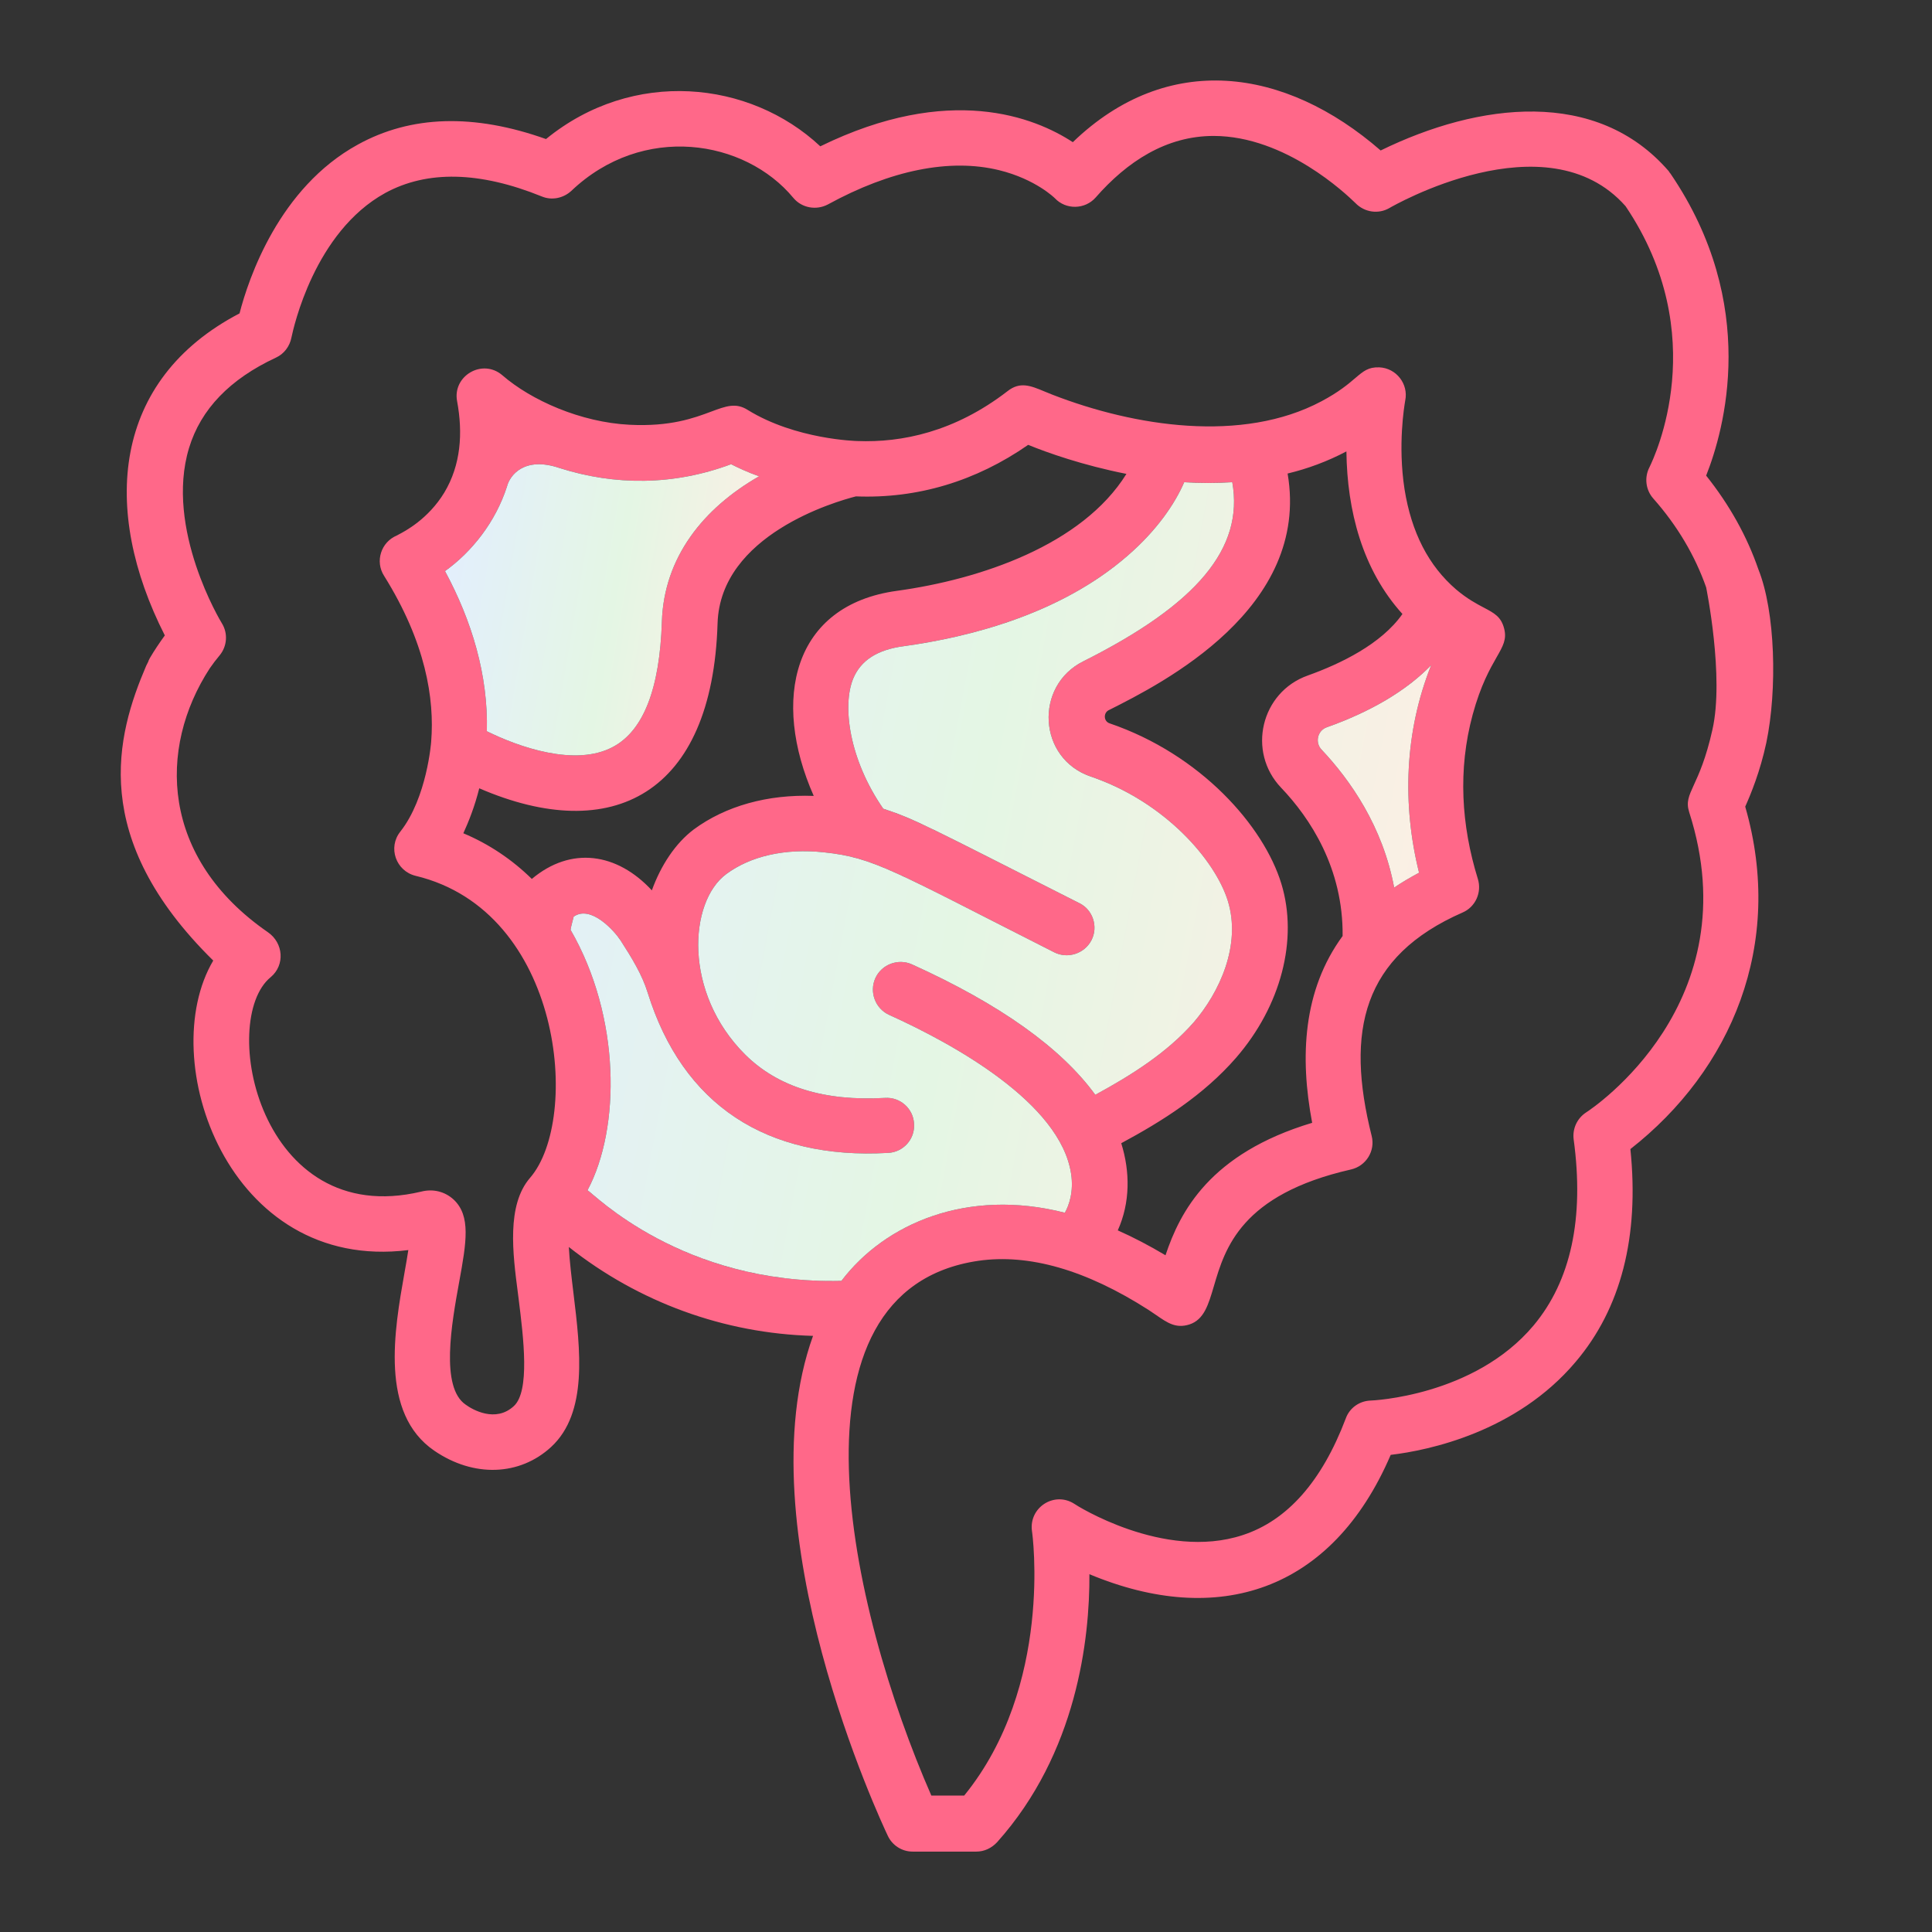 <svg width="80" height="80" viewBox="0 0 80 80" fill="none" xmlns="http://www.w3.org/2000/svg">
<rect x="0" y="0" width="80" height="80" fill="#333333" stroke="none"/>
<path fill-rule="evenodd" clip-rule="evenodd" d="M70.648 19.694C71.608 20.898 72.338 22.201 72.811 23.576C73.513 25.323 73.599 28.546 73.14 30.752C72.882 31.955 72.496 32.886 72.266 33.401C73.914 39.116 71.679 44.316 67.511 47.581C67.884 51.205 67.125 54.184 65.234 56.404C62.785 59.297 59.161 60.056 57.586 60.243C55.151 65.915 50.424 67.404 45.11 65.184C45.125 67.862 44.595 72.589 41.286 76.284C41.057 76.528 40.756 76.671 40.427 76.671H37.791C37.347 76.671 36.946 76.413 36.76 76.012C36.502 75.468 30.787 63.293 33.666 55.316C29.985 55.215 26.448 53.926 23.554 51.635C23.586 52.234 23.666 52.889 23.748 53.565C24.032 55.908 24.347 58.501 22.824 59.913C21.52 61.116 19.616 61.188 17.983 60.071C15.718 58.523 16.327 55.086 16.751 52.691C16.81 52.359 16.865 52.047 16.908 51.763C9.432 52.694 6.41 43.857 8.83 39.775C3.66 34.691 4.82 30.451 6.052 27.572L6.138 27.4C6.148 27.358 6.167 27.323 6.187 27.285C6.194 27.271 6.202 27.257 6.209 27.243C6.395 26.927 6.596 26.627 6.825 26.312C4.175 21.098 4.648 15.727 9.919 12.977C10.291 11.53 11.552 7.778 14.817 5.987C17.023 4.77 19.63 4.698 22.609 5.758C26.204 2.822 31.045 3.323 33.967 6.059C39.324 3.438 42.847 4.856 44.423 5.887C48.347 2.106 53.203 2.779 57.17 6.231C61.238 4.24 66.122 3.638 69.101 7.09C69.115 7.119 69.144 7.162 69.173 7.191C72.868 12.619 71.393 17.818 70.648 19.694ZM29.713 25.81C29.498 32.9 25.345 35.02 19.845 32.642C19.658 33.387 19.415 34.003 19.186 34.504C20.246 34.948 21.205 35.593 22.022 36.395C23.64 35.034 25.545 35.306 26.992 36.868C27.364 35.836 27.966 34.92 28.725 34.347C30.043 33.373 31.79 32.886 33.695 32.957C31.933 28.976 32.821 25.051 37.147 24.464C40.584 23.991 44.809 22.573 46.643 19.623C44.838 19.265 43.377 18.749 42.575 18.42C40.412 19.924 37.992 20.654 35.442 20.554C34.597 20.769 29.828 22.144 29.713 25.81ZM23.626 38.5C25.703 42.095 25.703 46.707 24.328 49.285C24.354 49.3 24.417 49.353 24.515 49.437C25.369 50.163 28.917 53.179 34.841 53.038C36.645 50.661 40.054 49.185 44.093 50.217C44.265 49.916 44.466 49.343 44.351 48.598C43.907 45.676 39.51 43.241 36.817 42.024C36.244 41.766 35.987 41.078 36.244 40.506C36.502 39.933 37.19 39.675 37.763 39.933C41.401 41.58 43.936 43.385 45.354 45.332C46.858 44.516 48.333 43.585 49.436 42.325C50.481 41.107 51.412 39.145 50.839 37.297C50.309 35.607 48.233 33.201 45.168 32.155C42.976 31.41 42.819 28.403 44.852 27.386C49.565 25.023 51.513 22.702 51.026 19.966C50.352 20.009 49.679 20.009 49.035 19.966C48.648 20.869 47.889 21.972 46.7 23.003C43.907 25.438 40.126 26.383 37.433 26.756C36.33 26.899 35.643 27.343 35.328 28.102C34.869 29.219 35.156 31.439 36.574 33.487C37.704 33.856 38.244 34.13 42.342 36.206C43.022 36.551 43.8 36.945 44.695 37.398C45.254 37.67 45.483 38.371 45.196 38.93C44.91 39.489 44.208 39.718 43.649 39.431C42.686 38.943 41.845 38.514 41.105 38.137C36.721 35.901 35.887 35.476 34.11 35.292C32.506 35.12 31.074 35.45 30.071 36.194C28.524 37.34 28.281 41.107 30.859 43.671C32.22 45.017 34.139 45.605 36.645 45.461C37.276 45.418 37.82 45.905 37.849 46.536C37.892 47.166 37.404 47.71 36.774 47.739C31.733 48.025 28.267 45.748 26.82 41.107C26.591 40.362 26.161 39.66 25.688 38.93C25.445 38.558 24.471 37.455 23.755 37.956C23.739 38.023 23.722 38.088 23.705 38.152C23.674 38.267 23.644 38.381 23.626 38.5ZM55.752 18.692C54.964 19.107 54.148 19.408 53.317 19.608C54.273 25.198 48.103 28.303 45.942 29.391L45.912 29.405C45.683 29.52 45.697 29.864 45.941 29.95C49.722 31.239 52.329 34.203 53.059 36.595C53.761 38.901 53.045 41.651 51.183 43.8C49.837 45.347 48.132 46.421 46.428 47.338C46.8 48.526 46.8 49.801 46.285 50.947C46.929 51.233 47.588 51.577 48.261 51.978C48.863 50.174 50.095 47.767 54.334 46.493C53.819 43.771 53.947 41.007 55.595 38.758C55.623 35.951 54.248 33.874 53.045 32.614C51.627 31.124 52.214 28.661 54.148 27.973C55.509 27.486 57.199 26.67 58.072 25.424C56.411 23.59 55.781 21.141 55.752 18.692ZM57.729 36.753C58.044 36.538 58.388 36.338 58.76 36.137C58.058 33.316 58.158 30.308 59.261 27.543C58.244 28.589 56.783 29.463 54.922 30.122C54.549 30.265 54.449 30.752 54.721 31.038C55.91 32.299 57.256 34.218 57.729 36.753ZM70.141 32.499C70.345 32.054 70.641 31.409 70.906 30.222C71.407 28.03 70.648 24.321 70.648 24.321C70.19 23.017 69.459 21.771 68.457 20.64C68.141 20.282 68.084 19.766 68.299 19.351C68.301 19.346 68.304 19.34 68.308 19.332C68.501 18.929 70.918 13.884 67.311 8.537C64.045 4.842 57.614 8.566 57.543 8.608C57.084 8.881 56.497 8.795 56.125 8.408C56.125 8.408 56.111 8.396 56.09 8.375C55.765 8.063 53.236 5.629 50.252 5.629C48.29 5.629 46.672 6.689 45.368 8.179C44.924 8.68 44.136 8.694 43.678 8.207C43.678 8.207 42.89 7.42 41.372 7.047C39.324 6.546 36.875 7.047 34.282 8.465C33.795 8.723 33.194 8.608 32.85 8.193C30.845 5.773 26.619 5.085 23.654 7.907C23.325 8.207 22.852 8.308 22.437 8.136C19.859 7.09 17.682 7.047 15.949 7.993C13.011 9.613 12.152 13.589 12.073 13.953C12.07 13.969 12.067 13.98 12.067 13.98C11.996 14.338 11.767 14.653 11.423 14.81C9.518 15.698 8.315 16.944 7.828 18.549C6.811 21.9 9.16 25.767 9.188 25.81C9.446 26.226 9.403 26.756 9.102 27.128C8.945 27.314 8.816 27.486 8.687 27.672C6.524 30.995 6.653 35.535 11.093 38.601C11.738 39.045 11.809 39.961 11.208 40.463C9.031 42.239 10.735 50.933 17.438 49.343C17.94 49.214 18.427 49.343 18.785 49.672C19.501 50.345 19.315 51.434 19.014 53.081C18.699 54.814 18.226 57.45 19.286 58.166C19.558 58.366 20.518 58.925 21.277 58.223C21.95 57.607 21.678 55.401 21.477 53.797C21.467 53.714 21.456 53.629 21.445 53.543C21.232 51.908 20.97 49.899 21.95 48.77C24.056 46.335 23.311 37.727 17.209 36.266C16.393 36.066 16.049 35.092 16.579 34.433C17.682 33.029 17.854 30.723 17.854 30.709C17.997 28.933 17.625 26.598 15.906 23.848C15.519 23.247 15.777 22.444 16.436 22.172C16.438 22.168 16.461 22.157 16.501 22.136C16.759 22.002 17.729 21.499 18.398 20.396C19.085 19.25 19.172 17.933 18.928 16.615C18.727 15.569 19.974 14.825 20.804 15.541C21.993 16.572 24.041 17.489 26.075 17.589C27.763 17.673 28.741 17.308 29.443 17.046C30.063 16.815 30.469 16.664 30.959 16.973C32.95 18.205 35.485 18.262 35.5 18.262C37.333 18.334 39.524 17.89 41.716 16.2C42.237 15.787 42.677 15.971 43.251 16.21C43.355 16.254 43.464 16.299 43.578 16.343C46.972 17.661 51.441 18.362 54.721 16.615C55.443 16.231 55.831 15.901 56.117 15.657C56.462 15.364 56.659 15.196 57.113 15.211C57.815 15.24 58.33 15.899 58.187 16.586C58.187 16.586 58.186 16.594 58.184 16.606C58.151 16.801 57.875 18.419 58.158 20.253C58.445 22.058 59.161 23.433 60.293 24.407C60.754 24.797 61.138 25 61.444 25.161C61.878 25.39 62.157 25.538 62.283 26.025C62.398 26.469 62.24 26.745 61.97 27.218C61.7 27.691 61.316 28.36 60.98 29.591C60.364 31.869 60.507 34.175 61.195 36.395C61.367 36.953 61.095 37.555 60.565 37.784C56.411 39.603 55.709 42.697 56.798 47.037C56.955 47.653 56.569 48.283 55.938 48.426C51.38 49.464 50.723 51.696 50.266 53.25C50.035 54.034 49.855 54.646 49.25 54.843C48.694 55.02 48.343 54.778 47.875 54.454C47.776 54.386 47.672 54.314 47.559 54.241C44.967 52.58 42.604 51.907 40.513 52.207C32.205 53.425 35.17 66.602 38.565 74.351H39.925C43.621 69.81 42.747 63.48 42.733 63.408C42.589 62.42 43.664 61.732 44.494 62.276C44.523 62.305 48.19 64.64 51.455 63.566C53.303 62.964 54.735 61.345 55.724 58.739C55.881 58.295 56.297 58.008 56.755 57.994C56.798 57.994 61.037 57.822 63.501 54.886C65.048 53.038 65.606 50.446 65.162 47.18C65.105 46.736 65.306 46.306 65.678 46.063C65.95 45.891 72.481 41.523 69.946 33.631C69.814 33.212 69.927 32.967 70.141 32.499ZM30.272 19.222C27.894 20.11 25.459 20.11 23.168 19.379C21.702 18.883 21.105 19.688 20.991 20.153C20.518 21.614 19.544 22.845 18.427 23.648C19.544 25.724 20.217 27.959 20.16 30.279C21.463 30.924 23.826 31.769 25.388 30.924C26.648 30.25 27.321 28.503 27.407 25.739C27.493 23.075 29.126 21.041 31.432 19.723C30.945 19.551 30.558 19.365 30.272 19.222Z" fill="#FF6889"/>
<path fill-rule="evenodd" clip-rule="evenodd" d="M30.272 19.222C27.894 20.11 25.459 20.11 23.168 19.38C21.702 18.883 21.105 19.688 20.991 20.153C20.518 21.614 19.544 22.846 18.427 23.648C19.544 25.724 20.217 27.959 20.16 30.279C21.463 30.924 23.826 31.769 25.388 30.924C26.648 30.251 27.321 28.503 27.407 25.739C27.493 23.075 29.126 21.041 31.432 19.723C30.945 19.551 30.558 19.365 30.272 19.222Z" fill="url(#paint0_linear)"/>
<path d="M24.328 49.286C25.703 46.708 25.703 42.096 23.626 38.501C23.655 38.314 23.712 38.142 23.755 37.956C24.471 37.455 25.445 38.558 25.689 38.93C26.161 39.661 26.591 40.362 26.82 41.107C28.267 45.748 31.733 48.025 36.774 47.739C37.405 47.71 37.892 47.166 37.849 46.536C37.82 45.906 37.276 45.419 36.645 45.462C34.139 45.605 32.22 45.017 30.859 43.671C28.281 41.107 28.524 37.34 30.071 36.195C31.074 35.45 32.506 35.12 34.11 35.292C36.187 35.507 36.975 36.051 43.649 39.431C44.208 39.718 44.91 39.489 45.196 38.93C45.483 38.372 45.254 37.67 44.695 37.398C38.407 34.218 37.892 33.917 36.574 33.487C35.156 31.439 34.87 29.219 35.328 28.102C35.643 27.343 36.33 26.899 37.433 26.756C40.126 26.383 43.907 25.438 46.7 23.003C47.889 21.972 48.648 20.869 49.035 19.967C49.679 20.01 50.352 20.01 51.026 19.967C51.513 22.702 49.565 25.023 44.852 27.386C42.819 28.403 42.976 31.411 45.168 32.156C48.233 33.201 50.31 35.607 50.84 37.297C51.412 39.145 50.481 41.107 49.436 42.325C48.333 43.585 46.858 44.516 45.354 45.333C43.936 43.385 41.401 41.58 37.763 39.933C37.19 39.675 36.502 39.933 36.245 40.506C35.987 41.079 36.245 41.766 36.817 42.024C39.51 43.241 43.907 45.676 44.351 48.598C44.466 49.343 44.265 49.916 44.093 50.217C40.054 49.185 36.645 50.661 34.841 53.038C28.238 53.196 24.586 49.429 24.328 49.286ZM58.76 36.137C58.388 36.338 58.044 36.538 57.729 36.753C57.256 34.218 55.91 32.299 54.721 31.038C54.449 30.752 54.549 30.265 54.922 30.122C56.783 29.463 58.245 28.589 59.261 27.544C58.158 30.308 58.058 33.316 58.76 36.137Z" fill="url(#paint1_linear)"/>
<defs>
<linearGradient id="paint0_linear" x1="18.427" y1="19.222" x2="33.058" y2="21.708" gradientUnits="userSpaceOnUse">
<stop stop-color="#E3EEFF"/>
<stop offset="0.526" stop-color="#E4F6E4"/>
<stop offset="1" stop-color="#FFEEE4"/>
</linearGradient>
<linearGradient id="paint1_linear" x1="18.427" y1="18.893" x2="64.074" y2="27.491" gradientUnits="userSpaceOnUse">
<stop stop-color="#E3EEFF"/>
<stop offset="0.526" stop-color="#E4F6E4"/>
<stop offset="1" stop-color="#FFEEE4"/>
</linearGradient>
</defs>
</svg>
